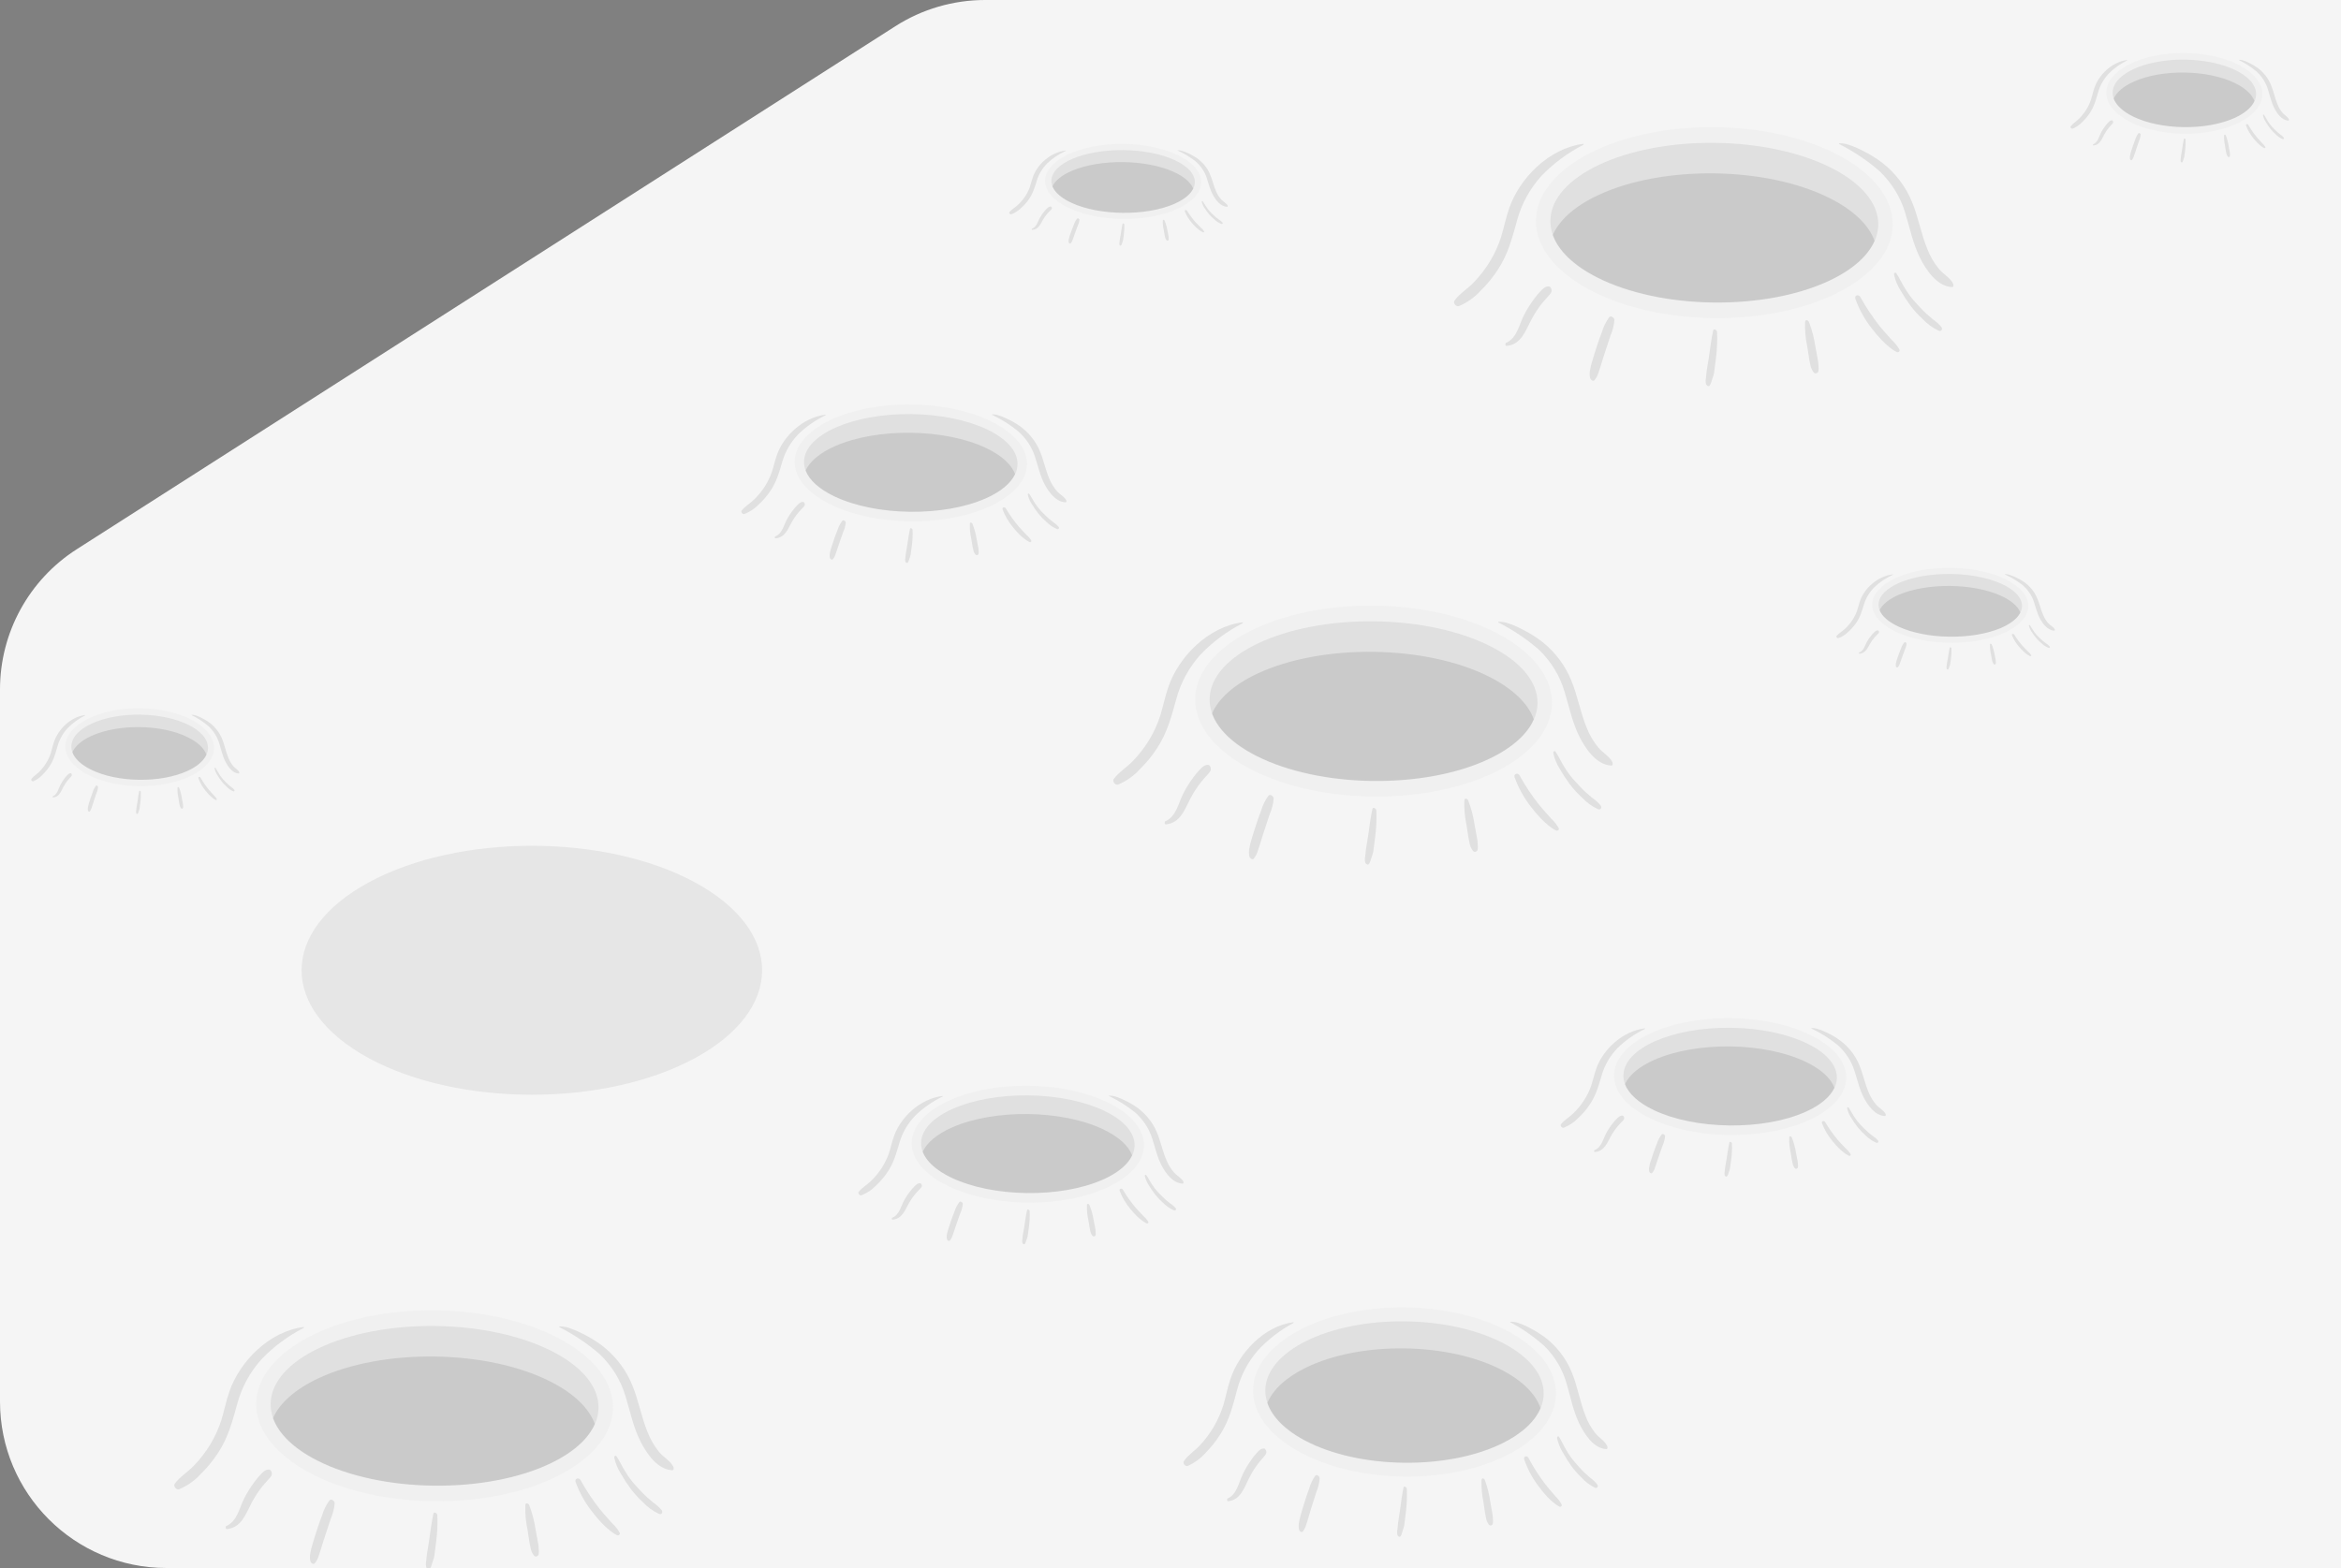 <svg width="900" height="603" viewBox="0 0 900 603" fill="none" xmlns="http://www.w3.org/2000/svg">
<rect x="0" y="0" width="900" height="603" fill="#808080" stroke="none"/>
<g clip-path="url(#clip0_102_144)">
<path d="M344.239 10.072C354.531 3.495 366.49 0 378.704 0H1528C1563.35 0 1592 28.654 1592 64V539C1592 574.346 1563.35 603 1528 603H64C28.654 603 0 574.346 0 539V265.125C0 243.287 11.135 222.957 29.535 211.197L344.239 10.072Z" fill="#F5F5F5"/>
<path d="M461.786 70.139C461.923 62.173 448.602 55.555 432.032 55.358C415.462 55.16 401.919 61.458 401.782 69.424C401.645 77.39 414.966 84.007 431.536 84.205C448.106 84.403 461.649 78.105 461.786 70.139Z" fill="#F0F0F0"/>
<path d="M459.358 70.11C459.472 63.453 447.22 57.909 431.991 57.727C416.763 57.546 404.325 62.795 404.21 69.453C404.096 76.11 416.348 81.654 431.577 81.835C446.805 82.017 459.243 76.767 459.358 70.11Z" fill="#E0E0E0"/>
<path opacity="0.1" d="M412.23 65.632C408.223 67.323 405.688 69.434 404.607 71.656C405.546 73.996 408.037 76.248 412.115 78.093C422.752 82.929 440.258 83.143 451.117 78.558C455.115 76.868 457.65 74.764 458.731 72.534C457.801 70.202 455.31 67.95 451.232 66.104C440.595 61.269 423.106 61.055 412.23 65.632Z" fill="black"/>
<path d="M409.757 57.873C403.915 58.552 399.013 63.1 397.276 67.61C396.718 69.05 396.39 70.563 395.902 71.988C394.99 74.53 393.413 76.873 391.284 78.846C390.282 79.784 388.908 80.522 388.075 81.563C387.8 81.903 388.332 82.552 388.82 82.397C390.222 81.862 391.464 81.072 392.454 80.087C393.547 79.128 394.513 78.073 395.335 76.942C397.108 74.55 397.817 72.003 398.641 69.331C399.379 66.933 400.74 64.7 402.63 62.79C404.651 60.88 407.049 59.272 409.721 58.035C409.801 58.006 409.863 57.829 409.757 57.873Z" fill="#E0E0E0"/>
<path d="M471.939 78.994C471.442 78.093 470.299 77.577 469.563 76.779C468.737 75.871 468.082 74.863 467.622 73.789C466.549 71.457 466.097 68.954 465.016 66.621C464.009 64.405 462.362 62.43 460.22 60.87C459.139 60.116 457.965 59.457 456.719 58.907C456.129 58.625 455.516 58.378 454.884 58.168C454.583 58.072 454.29 57.991 453.998 57.91C453.61 57.827 453.211 57.785 452.81 57.784C452.766 57.784 452.721 57.88 452.766 57.895C455.236 59.022 457.526 60.404 459.582 62.007C461.634 63.785 463.118 65.963 463.899 68.341C464.688 70.63 465.193 72.999 466.416 75.17C467.383 76.883 469.191 79.393 471.735 79.518C472.063 79.577 472.028 79.149 471.939 78.994Z" fill="#E0E0E0"/>
<path d="M404.323 79.703C404.252 79.57 404.128 79.422 403.933 79.415C403.286 79.415 402.923 79.799 402.532 80.153C402.142 80.507 401.868 80.84 401.557 81.201C400.879 82.001 400.286 82.848 399.785 83.734C398.987 85.092 398.606 87.24 396.771 87.934C396.576 88.008 396.593 88.436 396.851 88.414C399.315 88.192 400.033 86.096 400.964 84.523C401.463 83.656 402.056 82.828 402.736 82.05C403.073 81.666 403.437 81.312 403.809 80.936C404.181 80.559 404.607 80.234 404.323 79.703Z" fill="#E0E0E0"/>
<path d="M414.978 84.487C414.978 84.191 414.41 83.748 414.091 84.081C413.535 84.778 413.119 85.546 412.859 86.354C412.54 87.093 412.248 87.831 411.973 88.606C411.698 89.381 411.441 90.082 411.193 90.865C411.062 91.24 410.961 91.623 410.891 92.009C410.794 92.426 410.794 92.855 410.891 93.272C410.962 93.501 411.352 93.84 411.627 93.589C411.968 93.208 412.212 92.774 412.345 92.312C412.496 91.965 412.611 91.574 412.735 91.249C412.974 90.511 413.24 89.772 413.515 89.034C413.79 88.296 414.047 87.558 414.331 86.819C414.694 86.075 414.913 85.288 414.978 84.487V84.487Z" fill="#E0E0E0"/>
<path d="M432.032 90.437C432.241 89.066 432.312 87.683 432.245 86.303C432.245 86.044 431.678 85.697 431.58 86.088C431.261 87.454 431.075 88.82 430.854 90.193C430.747 90.858 430.614 91.522 430.499 92.179C430.446 92.519 430.41 92.843 430.384 93.183C430.3 93.514 430.3 93.856 430.384 94.187C430.455 94.349 430.756 94.6 430.969 94.423C431.181 94.246 431.297 93.781 431.43 93.427C431.555 93.133 431.656 92.832 431.731 92.526C431.846 91.788 431.944 91.123 432.032 90.437Z" fill="#E0E0E0"/>
<path d="M449.273 91.123C449.273 90.828 449.185 90.533 449.131 90.237C449.025 89.691 448.91 89.138 448.795 88.591C448.588 87.299 448.222 86.027 447.704 84.797C447.571 84.516 447.093 84.361 447.048 84.797C447 86.052 447.125 87.308 447.421 88.54C447.527 89.123 447.624 89.713 447.722 90.296C447.775 90.577 447.828 90.865 447.908 91.145C447.974 91.597 448.171 92.028 448.484 92.4C448.733 92.651 448.981 92.585 449.193 92.4C449.406 92.216 449.3 91.419 449.273 91.123Z" fill="#E0E0E0"/>
<path d="M462.906 88.945C462.589 88.438 462.179 87.975 461.692 87.572C461.444 87.329 461.213 87.078 460.956 86.834C460.486 86.384 460.07 85.926 459.618 85.446C458.385 84.045 457.288 82.564 456.338 81.017C456.037 80.544 455.292 80.773 455.505 81.297C456.146 82.9 457.079 84.411 458.27 85.778C458.791 86.39 459.351 86.979 459.946 87.543C460.315 87.892 460.711 88.22 461.133 88.525C461.526 88.835 461.964 89.102 462.436 89.322C462.5 89.354 462.575 89.368 462.649 89.362C462.723 89.355 462.792 89.328 462.846 89.285C462.9 89.242 462.935 89.185 462.946 89.124C462.957 89.062 462.943 89 462.906 88.945V88.945Z" fill="#E0E0E0"/>
<path d="M469.989 85.572C469.581 85.125 469.097 84.729 468.553 84.398C468.192 84.132 467.838 83.859 467.489 83.579C466.789 83.003 466.168 82.382 465.53 81.755C464.923 81.147 464.383 80.495 463.917 79.806C463.385 79.068 462.968 78.212 462.41 77.451C462.242 77.207 461.967 77.399 462.011 77.628C462.209 78.477 462.58 79.291 463.11 80.035C463.613 80.826 464.169 81.593 464.777 82.331C465.374 83.042 466.048 83.707 466.789 84.317C467.554 85.07 468.495 85.685 469.555 86.125C469.98 86.258 470.21 85.882 469.989 85.572Z" fill="#E0E0E0"/>
<path d="M82.273 287.72C82.403 279.448 69.716 272.576 53.935 272.371C38.155 272.166 25.256 278.706 25.126 286.978C24.995 295.249 37.682 302.121 53.463 302.326C69.244 302.532 82.142 295.992 82.273 287.72Z" fill="#F0F0F0"/>
<path d="M79.96 287.69C80.069 280.777 68.4 275.02 53.896 274.832C39.393 274.643 27.547 280.095 27.439 287.008C27.329 293.921 38.998 299.677 53.502 299.866C68.005 300.054 79.851 294.603 79.96 287.69Z" fill="#E0E0E0"/>
<path opacity="0.1" d="M35.076 283.04C31.26 284.796 28.846 286.988 27.816 289.295C28.711 291.726 31.083 294.064 34.966 295.98C45.097 301.001 61.77 301.224 72.111 296.463C75.919 294.708 78.333 292.523 79.363 290.208C78.477 287.785 76.105 285.447 72.221 283.531C62.091 278.51 45.434 278.287 35.076 283.04Z" fill="black"/>
<path d="M32.721 274.983C27.157 275.689 22.489 280.411 20.834 285.095C20.302 286.589 19.99 288.161 19.526 289.64C18.657 292.28 17.155 294.712 15.128 296.762C14.174 297.736 12.865 298.502 12.072 299.583C11.81 299.936 12.316 300.61 12.781 300.449C14.116 299.893 15.299 299.073 16.242 298.05C17.283 297.054 18.203 295.959 18.986 294.784C20.674 292.3 21.349 289.656 22.134 286.881C22.837 284.391 24.134 282.072 25.933 280.089C27.858 278.105 30.142 276.436 32.687 275.152C32.763 275.121 32.822 274.937 32.721 274.983Z" fill="#E0E0E0"/>
<path d="M91.942 296.915C91.469 295.98 90.38 295.444 89.68 294.616C88.892 293.672 88.269 292.625 87.831 291.511C86.809 289.089 86.379 286.49 85.349 284.067C84.39 281.766 82.821 279.715 80.782 278.096C79.751 277.312 78.634 276.629 77.447 276.057C76.885 275.764 76.301 275.508 75.699 275.29C75.412 275.19 75.134 275.106 74.855 275.022C74.486 274.935 74.106 274.892 73.724 274.891C73.682 274.891 73.64 274.991 73.682 275.006C76.034 276.177 78.216 277.611 80.174 279.276C82.127 281.123 83.541 283.384 84.285 285.854C85.036 288.23 85.518 290.691 86.683 292.944C87.603 294.723 89.325 297.329 91.748 297.46C92.06 297.521 92.026 297.076 91.942 296.915Z" fill="#E0E0E0"/>
<path d="M27.546 297.651C27.478 297.513 27.36 297.36 27.174 297.352C26.558 297.352 26.212 297.751 25.84 298.119C25.469 298.487 25.207 298.832 24.912 299.207C24.266 300.038 23.701 300.918 23.223 301.837C22.464 303.247 22.101 305.478 20.353 306.199C20.167 306.275 20.184 306.72 20.429 306.697C22.776 306.467 23.46 304.29 24.346 302.657C24.822 301.756 25.387 300.897 26.035 300.089C26.355 299.69 26.702 299.322 27.056 298.931C27.411 298.54 27.816 298.203 27.546 297.651Z" fill="#E0E0E0"/>
<path d="M37.693 302.619C37.693 302.312 37.153 301.852 36.849 302.197C36.319 302.921 35.923 303.719 35.676 304.558C35.372 305.325 35.093 306.091 34.831 306.896C34.57 307.701 34.325 308.429 34.089 309.242C33.964 309.632 33.868 310.029 33.801 310.43C33.709 310.863 33.709 311.308 33.801 311.741C33.869 311.979 34.24 312.331 34.502 312.071C34.827 311.675 35.059 311.224 35.186 310.745C35.33 310.384 35.439 309.978 35.557 309.641C35.785 308.874 36.039 308.107 36.3 307.341C36.562 306.574 36.807 305.808 37.077 305.041C37.423 304.269 37.631 303.451 37.693 302.619V302.619Z" fill="#E0E0E0"/>
<path d="M53.936 308.797C54.134 307.374 54.202 305.938 54.138 304.504C54.138 304.236 53.598 303.876 53.505 304.282C53.201 305.7 53.024 307.119 52.813 308.544C52.712 309.234 52.585 309.924 52.475 310.607C52.425 310.959 52.391 311.296 52.366 311.649C52.285 311.993 52.285 312.348 52.366 312.692C52.433 312.86 52.72 313.121 52.923 312.937C53.125 312.753 53.235 312.27 53.362 311.902C53.481 311.597 53.577 311.284 53.649 310.967C53.758 310.2 53.851 309.51 53.936 308.797Z" fill="#E0E0E0"/>
<path d="M70.356 309.51C70.356 309.204 70.271 308.897 70.221 308.59C70.119 308.023 70.009 307.448 69.9 306.881C69.703 305.539 69.355 304.218 68.861 302.941C68.735 302.649 68.279 302.488 68.237 302.941C68.19 304.244 68.309 305.548 68.591 306.827C68.692 307.433 68.785 308.046 68.878 308.652C68.929 308.943 68.98 309.242 69.055 309.533C69.118 310.002 69.306 310.45 69.604 310.836C69.841 311.097 70.077 311.028 70.279 310.836C70.482 310.645 70.381 309.817 70.356 309.51Z" fill="#E0E0E0"/>
<path d="M83.339 307.249C83.037 306.722 82.647 306.241 82.183 305.823C81.946 305.57 81.727 305.309 81.482 305.056C81.035 304.589 80.638 304.114 80.207 303.615C79.033 302.16 77.989 300.622 77.084 299.016C76.797 298.525 76.088 298.763 76.29 299.307C76.901 300.971 77.789 302.541 78.924 303.96C79.421 304.596 79.953 305.207 80.52 305.792C80.871 306.155 81.249 306.496 81.651 306.812C82.025 307.134 82.442 307.412 82.892 307.64C82.953 307.674 83.024 307.688 83.094 307.681C83.165 307.674 83.231 307.646 83.282 307.601C83.333 307.557 83.367 307.498 83.377 307.434C83.387 307.37 83.374 307.305 83.339 307.249V307.249Z" fill="#E0E0E0"/>
<path d="M90.085 303.746C89.696 303.281 89.235 302.871 88.717 302.527C88.374 302.251 88.036 301.967 87.704 301.676C87.037 301.078 86.446 300.434 85.838 299.782C85.26 299.151 84.745 298.474 84.302 297.759C83.795 296.992 83.398 296.103 82.867 295.313C82.706 295.06 82.445 295.259 82.487 295.497C82.675 296.379 83.029 297.224 83.534 297.996C84.012 298.818 84.542 299.614 85.121 300.38C85.689 301.119 86.331 301.809 87.037 302.442C87.766 303.224 88.662 303.863 89.671 304.32C90.076 304.458 90.296 304.068 90.085 303.746Z" fill="#E0E0E0"/>
<path d="M394.801 178.574C395.005 166.17 375.181 155.864 350.524 155.557C325.866 155.249 305.712 165.056 305.509 177.46C305.305 189.865 325.129 200.17 349.786 200.478C374.443 200.785 394.597 190.979 394.801 178.574Z" fill="#F0F0F0"/>
<path d="M391.187 178.529C391.357 168.162 373.125 159.529 350.463 159.247C327.802 158.964 309.293 167.139 309.123 177.505C308.952 187.872 327.185 196.505 349.847 196.788C372.508 197.071 391.017 188.896 391.187 178.529Z" fill="#E0E0E0"/>
<path opacity="0.1" d="M321.056 171.556C315.094 174.188 311.322 177.476 309.712 180.936C311.111 184.581 314.817 188.087 320.885 190.961C336.714 198.491 362.765 198.824 378.924 191.685C384.873 189.052 388.646 185.776 390.255 182.304C388.87 178.672 385.163 175.166 379.096 172.292C363.267 164.762 337.241 164.429 321.056 171.556Z" fill="black"/>
<path d="M317.376 159.474C308.684 160.531 301.389 167.613 298.804 174.637C297.973 176.878 297.485 179.235 296.759 181.454C295.402 185.412 293.055 189.06 289.887 192.133C288.396 193.593 286.352 194.743 285.112 196.364C284.703 196.893 285.494 197.904 286.22 197.663C288.307 196.828 290.154 195.599 291.628 194.065C293.255 192.571 294.693 190.93 295.915 189.167C298.553 185.443 299.608 181.477 300.835 177.315C301.932 173.582 303.959 170.104 306.771 167.13C309.778 164.156 313.347 161.652 317.324 159.727C317.442 159.681 317.535 159.405 317.376 159.474Z" fill="#E0E0E0"/>
<path d="M409.909 192.363C409.171 190.961 407.469 190.156 406.374 188.915C405.144 187.5 404.17 185.93 403.485 184.259C401.889 180.626 401.217 176.729 399.607 173.096C398.109 169.646 395.658 166.57 392.471 164.141C390.862 162.966 389.115 161.941 387.261 161.083C386.383 160.644 385.47 160.26 384.53 159.934C384.082 159.784 383.646 159.658 383.211 159.531C382.634 159.402 382.04 159.336 381.444 159.336C381.378 159.336 381.312 159.485 381.378 159.508C385.054 161.264 388.462 163.415 391.521 165.912C394.574 168.68 396.783 172.071 397.945 175.775C399.119 179.339 399.871 183.029 401.691 186.408C403.129 189.075 405.82 192.984 409.606 193.18C410.094 193.271 410.041 192.605 409.909 192.363Z" fill="#E0E0E0"/>
<path d="M309.29 193.467C309.185 193.26 309 193.03 308.71 193.018C307.747 193.018 307.206 193.616 306.626 194.168C306.045 194.72 305.636 195.237 305.175 195.8C304.166 197.046 303.283 198.365 302.537 199.743C301.349 201.859 300.782 205.204 298.052 206.285C297.762 206.4 297.788 207.066 298.171 207.032C301.838 206.687 302.906 203.422 304.291 200.974C305.034 199.623 305.917 198.334 306.929 197.122C307.43 196.525 307.971 195.973 308.525 195.387C309.079 194.8 309.712 194.294 309.29 193.467Z" fill="#E0E0E0"/>
<path d="M325.146 200.916C325.146 200.456 324.301 199.767 323.827 200.284C322.999 201.37 322.38 202.565 321.993 203.825C321.518 204.974 321.083 206.124 320.674 207.331C320.265 208.538 319.883 209.63 319.513 210.848C319.318 211.433 319.169 212.028 319.065 212.63C318.92 213.279 318.92 213.947 319.065 214.596C319.17 214.952 319.751 215.481 320.16 215.09C320.667 214.497 321.03 213.821 321.228 213.102C321.452 212.561 321.624 211.952 321.808 211.446C322.164 210.297 322.56 209.147 322.969 207.998C323.378 206.848 323.761 205.698 324.183 204.549C324.723 203.39 325.049 202.164 325.146 200.916V200.916Z" fill="#E0E0E0"/>
<path d="M350.525 210.182C350.834 208.047 350.94 205.894 350.841 203.744C350.841 203.342 349.997 202.801 349.852 203.411C349.377 205.537 349.1 207.664 348.77 209.802C348.612 210.837 348.414 211.872 348.243 212.895C348.163 213.424 348.111 213.929 348.071 214.458C347.946 214.974 347.946 215.506 348.071 216.022C348.177 216.274 348.625 216.665 348.942 216.389C349.258 216.114 349.43 215.389 349.628 214.837C349.815 214.38 349.965 213.911 350.076 213.435C350.248 212.285 350.393 211.251 350.525 210.182Z" fill="#E0E0E0"/>
<path d="M376.18 211.251C376.18 210.791 376.048 210.331 375.969 209.871C375.811 209.021 375.64 208.158 375.468 207.308C375.16 205.295 374.617 203.315 373.846 201.399C373.648 200.962 372.935 200.721 372.869 201.399C372.797 203.354 372.983 205.309 373.424 207.227C373.582 208.135 373.727 209.055 373.872 209.963C373.951 210.4 374.03 210.848 374.149 211.285C374.246 211.988 374.541 212.659 375.006 213.24C375.376 213.63 375.745 213.527 376.062 213.24C376.378 212.952 376.22 211.711 376.18 211.251Z" fill="#E0E0E0"/>
<path d="M396.468 207.859C395.996 207.07 395.386 206.349 394.661 205.721C394.291 205.342 393.948 204.951 393.566 204.572C392.867 203.87 392.247 203.158 391.574 202.41C389.739 200.228 388.107 197.922 386.693 195.513C386.245 194.777 385.137 195.134 385.454 195.95C386.408 198.446 387.796 200.799 389.569 202.928C390.345 203.881 391.177 204.798 392.062 205.675C392.611 206.219 393.202 206.73 393.83 207.204C394.414 207.687 395.065 208.104 395.769 208.446C395.863 208.496 395.974 208.518 396.085 208.508C396.195 208.497 396.298 208.455 396.378 208.388C396.458 208.321 396.51 208.233 396.527 208.137C396.543 208.041 396.522 207.944 396.468 207.859V207.859Z" fill="#E0E0E0"/>
<path d="M407.007 202.606C406.4 201.91 405.68 201.294 404.87 200.778C404.334 200.364 403.806 199.939 403.287 199.502C402.245 198.605 401.322 197.64 400.372 196.663C399.468 195.716 398.665 194.701 397.972 193.628C397.18 192.478 396.56 191.145 395.729 189.961C395.478 189.581 395.07 189.88 395.136 190.237C395.429 191.558 395.983 192.826 396.771 193.984C397.519 195.216 398.347 196.41 399.251 197.559C400.14 198.667 401.142 199.702 402.245 200.652C403.384 201.824 404.784 202.782 406.361 203.468C406.994 203.675 407.337 203.089 407.007 202.606Z" fill="#E0E0E0"/>
<path d="M141.867 339.276C107.298 357.968 107.298 388.276 141.867 406.977C176.437 425.679 232.499 425.669 267.069 406.977C301.639 388.285 301.649 357.968 267.069 339.276C232.489 320.584 176.447 320.584 141.867 339.276Z" fill="#E6E6E6"/>
<path d="M235.654 541.528C235.967 521.255 205.518 504.413 167.644 503.91C129.771 503.408 98.814 519.435 98.501 539.707C98.189 559.98 128.637 576.822 166.511 577.325C204.385 577.828 235.341 561.801 235.654 541.528Z" fill="#F0F0F0"/>
<path d="M230.103 541.454C230.365 524.511 202.359 510.402 167.551 509.94C132.743 509.478 104.314 522.838 104.052 539.781C103.791 556.724 131.796 570.833 166.604 571.295C201.412 571.757 229.842 558.396 230.103 541.454Z" fill="#E0E0E0"/>
<path opacity="0.1" d="M122.383 530.057C113.225 534.36 107.43 539.733 104.958 545.388C107.106 551.344 112.799 557.074 122.119 561.771C146.432 574.077 186.448 574.622 211.267 562.955C220.405 558.652 226.2 553.298 228.672 547.624C226.544 541.687 220.851 535.957 211.531 531.26C187.218 518.954 147.243 518.409 122.383 530.057Z" fill="black"/>
<path d="M116.73 510.312C103.378 512.04 92.174 523.613 88.203 535.093C86.926 538.756 86.176 542.608 85.062 546.234C82.978 552.703 79.372 558.664 74.506 563.687C72.217 566.073 69.076 567.952 67.172 570.601C66.544 571.465 67.759 573.119 68.874 572.724C72.079 571.36 74.917 569.352 77.181 566.844C79.68 564.404 81.888 561.72 83.765 558.84C87.818 552.753 89.439 546.271 91.323 539.47C93.008 533.368 96.121 527.685 100.44 522.824C105.059 517.963 110.541 513.871 116.649 510.725C116.831 510.65 116.973 510.199 116.73 510.312Z" fill="#E0E0E0"/>
<path d="M258.861 564.063C257.726 561.771 255.112 560.456 253.431 558.427C251.541 556.115 250.045 553.549 248.993 550.818C246.542 544.881 245.509 538.512 243.037 532.575C240.735 526.935 236.971 521.909 232.076 517.939C229.603 516.019 226.921 514.344 224.072 512.942C222.724 512.224 221.323 511.597 219.878 511.063C219.19 510.819 218.521 510.612 217.852 510.406C216.965 510.194 216.053 510.087 215.137 510.086C215.036 510.086 214.935 510.33 215.036 510.368C220.682 513.237 225.917 516.752 230.617 520.833C235.306 525.358 238.698 530.9 240.484 536.953C242.287 542.777 243.442 548.808 246.238 554.331C248.446 558.69 252.58 565.078 258.395 565.397C259.144 565.547 259.063 564.458 258.861 564.063Z" fill="#E0E0E0"/>
<path d="M104.31 565.867C104.148 565.529 103.864 565.153 103.419 565.134C101.939 565.134 101.109 566.111 100.217 567.013C99.326 567.915 98.698 568.76 97.989 569.681C96.439 571.716 95.083 573.872 93.936 576.125C92.113 579.582 91.242 585.049 87.048 586.815C86.602 587.003 86.642 588.093 87.23 588.036C92.863 587.473 94.504 582.137 96.631 578.135C97.773 575.927 99.129 573.821 100.683 571.841C101.453 570.864 102.284 569.962 103.135 569.004C103.986 568.046 104.958 567.219 104.31 565.867Z" fill="#E0E0E0"/>
<path d="M128.664 578.041C128.664 577.29 127.367 576.163 126.638 577.008C125.366 578.782 124.415 580.737 123.821 582.795C123.092 584.673 122.423 586.552 121.795 588.525C121.167 590.498 120.58 592.282 120.012 594.274C119.713 595.229 119.483 596.202 119.323 597.186C119.101 598.247 119.101 599.338 119.323 600.399C119.485 600.981 120.377 601.845 121.005 601.206C121.784 600.237 122.342 599.132 122.646 597.956C122.991 597.073 123.254 596.077 123.538 595.251C124.085 593.372 124.692 591.493 125.321 589.614C125.949 587.736 126.536 585.857 127.185 583.978C128.015 582.085 128.515 580.081 128.664 578.041V578.041Z" fill="#E0E0E0"/>
<path d="M167.646 593.184C168.121 589.696 168.284 586.176 168.132 582.663C168.132 582.005 166.835 581.122 166.612 582.118C165.883 585.594 165.457 589.07 164.951 592.564C164.708 594.255 164.404 595.946 164.14 597.618C164.019 598.482 163.938 599.309 163.877 600.173C163.685 601.016 163.685 601.886 163.877 602.728C164.039 603.142 164.728 603.78 165.214 603.329C165.701 602.879 165.964 601.695 166.268 600.793C166.555 600.045 166.785 599.279 166.957 598.501C167.22 596.622 167.443 594.931 167.646 593.184Z" fill="#E0E0E0"/>
<path d="M207.053 594.931C207.053 594.18 206.851 593.428 206.729 592.677C206.486 591.286 206.223 589.877 205.959 588.487C205.487 585.198 204.652 581.962 203.467 578.83C203.163 578.116 202.069 577.722 201.968 578.83C201.856 582.025 202.142 585.221 202.819 588.356C203.062 589.84 203.285 591.343 203.508 592.827C203.629 593.541 203.751 594.274 203.933 594.988C204.083 596.136 204.535 597.233 205.25 598.182C205.817 598.82 206.385 598.651 206.871 598.182C207.357 597.712 207.114 595.683 207.053 594.931Z" fill="#E0E0E0"/>
<path d="M238.215 589.389C237.489 588.098 236.553 586.92 235.439 585.894C234.872 585.274 234.345 584.636 233.757 584.016C232.683 582.87 231.731 581.705 230.698 580.484C227.88 576.917 225.373 573.147 223.201 569.211C222.512 568.009 220.811 568.591 221.297 569.925C222.763 574.004 224.895 577.85 227.618 581.329C228.809 582.887 230.088 584.385 231.447 585.819C232.291 586.708 233.198 587.543 234.162 588.318C235.06 589.107 236.061 589.788 237.141 590.347C237.286 590.43 237.457 590.465 237.626 590.448C237.796 590.431 237.954 590.363 238.077 590.253C238.2 590.143 238.28 589.999 238.305 589.843C238.33 589.686 238.298 589.527 238.215 589.389V589.389Z" fill="#E0E0E0"/>
<path d="M254.403 580.803C253.47 579.666 252.365 578.659 251.121 577.816C250.297 577.139 249.486 576.444 248.689 575.73C247.089 574.265 245.671 572.687 244.212 571.09C242.823 569.543 241.589 567.883 240.524 566.13C239.309 564.251 238.356 562.072 237.08 560.136C236.695 559.517 236.067 560.005 236.168 560.587C236.619 562.748 237.469 564.82 238.68 566.712C239.829 568.726 241.1 570.677 242.49 572.555C243.855 574.365 245.394 576.057 247.089 577.609C248.838 579.525 250.989 581.091 253.41 582.212C254.383 582.55 254.91 581.592 254.403 580.803Z" fill="#E0E0E0"/>
<path d="M596.654 270.528C596.967 250.255 566.518 233.413 528.644 232.91C490.771 232.408 459.814 248.435 459.501 268.707C459.188 288.98 489.637 305.822 527.511 306.325C565.385 306.828 596.341 290.801 596.654 270.528Z" fill="#F0F0F0"/>
<path d="M591.103 270.454C591.365 253.511 563.359 239.402 528.551 238.94C493.743 238.478 465.314 251.838 465.052 268.781C464.791 285.724 492.796 299.833 527.604 300.295C562.412 300.757 590.842 287.396 591.103 270.454Z" fill="#E0E0E0"/>
<path opacity="0.1" d="M483.383 259.057C474.225 263.36 468.43 268.733 465.958 274.388C468.106 280.344 473.799 286.074 483.119 290.771C507.432 303.077 547.448 303.622 572.267 291.955C581.405 287.652 587.2 282.298 589.672 276.624C587.544 270.687 581.851 264.957 572.531 260.26C548.218 247.954 508.243 247.409 483.383 259.057Z" fill="black"/>
<path d="M477.73 239.312C464.378 241.04 453.174 252.613 449.203 264.093C447.926 267.756 447.176 271.608 446.062 275.234C443.977 281.703 440.372 287.664 435.506 292.687C433.217 295.073 430.076 296.952 428.172 299.601C427.544 300.465 428.759 302.119 429.874 301.724C433.079 300.36 435.917 298.352 438.181 295.844C440.68 293.404 442.888 290.72 444.765 287.84C448.818 281.753 450.438 275.271 452.323 268.47C454.008 262.368 457.121 256.685 461.44 251.824C466.059 246.963 471.541 242.871 477.649 239.725C477.831 239.65 477.973 239.199 477.73 239.312Z" fill="#E0E0E0"/>
<path d="M619.861 293.063C618.726 290.771 616.112 289.456 614.431 287.427C612.541 285.115 611.045 282.549 609.993 279.818C607.542 273.881 606.509 267.512 604.037 261.575C601.735 255.935 597.971 250.909 593.076 246.939C590.603 245.019 587.921 243.344 585.072 241.942C583.724 241.224 582.323 240.597 580.878 240.063C580.19 239.819 579.521 239.612 578.852 239.406C577.965 239.194 577.053 239.087 576.137 239.086C576.036 239.086 575.935 239.33 576.036 239.368C581.682 242.237 586.917 245.752 591.617 249.833C596.306 254.358 599.698 259.9 601.484 265.953C603.287 271.777 604.442 277.808 607.238 283.331C609.446 287.69 613.58 294.078 619.395 294.397C620.144 294.547 620.063 293.458 619.861 293.063Z" fill="#E0E0E0"/>
<path d="M465.31 294.867C465.148 294.529 464.864 294.153 464.419 294.134C462.939 294.134 462.109 295.111 461.217 296.013C460.326 296.915 459.698 297.76 458.989 298.681C457.439 300.716 456.083 302.872 454.936 305.125C453.113 308.582 452.242 314.049 448.048 315.815C447.602 316.003 447.642 317.093 448.23 317.036C453.863 316.473 455.504 311.137 457.631 307.135C458.773 304.927 460.129 302.821 461.683 300.841C462.453 299.864 463.284 298.962 464.135 298.004C464.986 297.046 465.958 296.219 465.31 294.867Z" fill="#E0E0E0"/>
<path d="M489.664 307.041C489.664 306.29 488.367 305.163 487.638 306.008C486.366 307.782 485.415 309.737 484.821 311.795C484.092 313.673 483.423 315.552 482.795 317.525C482.167 319.498 481.58 321.282 481.012 323.274C480.713 324.229 480.483 325.202 480.323 326.186C480.101 327.247 480.101 328.338 480.323 329.399C480.485 329.981 481.377 330.845 482.005 330.206C482.784 329.237 483.342 328.132 483.646 326.956C483.991 326.073 484.254 325.077 484.538 324.251C485.085 322.372 485.692 320.493 486.321 318.614C486.949 316.736 487.536 314.857 488.185 312.978C489.015 311.085 489.515 309.081 489.664 307.041V307.041Z" fill="#E0E0E0"/>
<path d="M528.646 322.184C529.121 318.696 529.284 315.176 529.132 311.663C529.132 311.005 527.835 310.122 527.612 311.118C526.883 314.594 526.457 318.07 525.951 321.564C525.708 323.255 525.404 324.946 525.14 326.618C525.019 327.482 524.938 328.309 524.877 329.173C524.685 330.016 524.685 330.886 524.877 331.728C525.039 332.142 525.728 332.78 526.214 332.329C526.701 331.879 526.964 330.695 527.268 329.793C527.555 329.045 527.785 328.279 527.957 327.501C528.22 325.622 528.443 323.931 528.646 322.184Z" fill="#E0E0E0"/>
<path d="M568.053 323.931C568.053 323.18 567.851 322.428 567.729 321.677C567.486 320.286 567.223 318.877 566.959 317.487C566.487 314.198 565.652 310.962 564.467 307.83C564.163 307.116 563.069 306.722 562.968 307.83C562.856 311.025 563.142 314.221 563.819 317.356C564.062 318.84 564.285 320.343 564.508 321.827C564.629 322.541 564.751 323.274 564.933 323.988C565.083 325.136 565.535 326.233 566.25 327.182C566.817 327.82 567.385 327.651 567.871 327.182C568.357 326.712 568.114 324.683 568.053 323.931Z" fill="#E0E0E0"/>
<path d="M599.215 318.389C598.489 317.098 597.553 315.92 596.439 314.894C595.872 314.274 595.345 313.636 594.757 313.016C593.683 311.87 592.731 310.705 591.698 309.484C588.88 305.917 586.373 302.147 584.201 298.211C583.512 297.009 581.811 297.591 582.297 298.925C583.763 303.004 585.895 306.85 588.618 310.329C589.809 311.887 591.088 313.385 592.447 314.819C593.291 315.708 594.198 316.543 595.162 317.318C596.06 318.107 597.061 318.788 598.141 319.347C598.286 319.43 598.457 319.465 598.626 319.448C598.796 319.431 598.954 319.363 599.077 319.253C599.2 319.143 599.28 318.999 599.305 318.843C599.33 318.686 599.298 318.527 599.215 318.389V318.389Z" fill="#E0E0E0"/>
<path d="M615.403 309.803C614.47 308.666 613.365 307.659 612.121 306.816C611.297 306.139 610.486 305.444 609.689 304.73C608.089 303.265 606.671 301.687 605.212 300.09C603.823 298.543 602.589 296.883 601.524 295.13C600.309 293.251 599.356 291.072 598.08 289.136C597.695 288.517 597.067 289.005 597.168 289.587C597.619 291.748 598.469 293.82 599.68 295.712C600.829 297.726 602.1 299.677 603.49 301.555C604.855 303.365 606.394 305.057 608.089 306.609C609.838 308.525 611.989 310.091 614.41 311.212C615.383 311.55 615.91 310.592 615.403 309.803Z" fill="#E0E0E0"/>
<path d="M439.801 440.574C440.005 428.17 420.181 417.864 395.524 417.557C370.866 417.249 350.712 427.056 350.509 439.46C350.305 451.865 370.129 462.17 394.786 462.478C419.443 462.785 439.597 452.979 439.801 440.574Z" fill="#F0F0F0"/>
<path d="M436.187 440.529C436.357 430.162 418.125 421.529 395.463 421.247C372.802 420.964 354.293 429.139 354.123 439.505C353.952 449.872 372.185 458.505 394.847 458.788C417.508 459.071 436.017 450.896 436.187 440.529Z" fill="#E0E0E0"/>
<path opacity="0.1" d="M366.056 433.556C360.094 436.188 356.322 439.476 354.712 442.936C356.111 446.581 359.817 450.087 365.885 452.961C381.714 460.491 407.765 460.824 423.924 453.685C429.873 451.052 433.646 447.776 435.255 444.304C433.87 440.672 430.163 437.166 424.096 434.292C408.267 426.762 382.241 426.429 366.056 433.556Z" fill="black"/>
<path d="M362.376 421.474C353.684 422.531 346.389 429.613 343.804 436.637C342.973 438.878 342.485 441.235 341.759 443.454C340.402 447.412 338.055 451.06 334.887 454.133C333.396 455.593 331.352 456.743 330.112 458.364C329.703 458.893 330.494 459.904 331.22 459.663C333.307 458.828 335.154 457.599 336.628 456.065C338.255 454.571 339.693 452.93 340.915 451.167C343.553 447.443 344.608 443.477 345.835 439.315C346.932 435.582 348.959 432.104 351.771 429.13C354.778 426.156 358.347 423.652 362.324 421.727C362.442 421.681 362.535 421.405 362.376 421.474Z" fill="#E0E0E0"/>
<path d="M454.909 454.363C454.171 452.961 452.469 452.156 451.374 450.915C450.144 449.5 449.17 447.93 448.485 446.259C446.889 442.626 446.217 438.729 444.607 435.096C443.109 431.646 440.658 428.57 437.471 426.141C435.862 424.966 434.115 423.941 432.261 423.083C431.383 422.644 430.47 422.26 429.53 421.934C429.082 421.784 428.646 421.658 428.211 421.531C427.634 421.402 427.04 421.336 426.444 421.336C426.378 421.336 426.312 421.485 426.378 421.508C430.054 423.264 433.462 425.415 436.521 427.912C439.574 430.68 441.783 434.071 442.945 437.775C444.119 441.339 444.871 445.029 446.691 448.408C448.129 451.075 450.82 454.984 454.606 455.18C455.094 455.271 455.041 454.605 454.909 454.363Z" fill="#E0E0E0"/>
<path d="M354.29 455.467C354.185 455.26 354 455.03 353.71 455.018C352.747 455.018 352.206 455.616 351.626 456.168C351.045 456.72 350.636 457.237 350.175 457.8C349.166 459.046 348.283 460.365 347.537 461.743C346.349 463.859 345.782 467.204 343.052 468.285C342.762 468.4 342.788 469.066 343.171 469.032C346.838 468.687 347.906 465.422 349.291 462.974C350.034 461.623 350.917 460.334 351.929 459.122C352.43 458.525 352.971 457.973 353.525 457.387C354.079 456.8 354.712 456.294 354.29 455.467Z" fill="#E0E0E0"/>
<path d="M370.146 462.916C370.146 462.456 369.301 461.767 368.827 462.284C367.999 463.37 367.38 464.565 366.993 465.825C366.518 466.974 366.083 468.124 365.674 469.331C365.265 470.538 364.883 471.63 364.513 472.848C364.318 473.433 364.169 474.028 364.065 474.63C363.92 475.279 363.92 475.947 364.065 476.596C364.17 476.952 364.751 477.481 365.16 477.09C365.667 476.497 366.03 475.821 366.228 475.102C366.452 474.561 366.624 473.952 366.808 473.446C367.164 472.297 367.56 471.147 367.969 469.998C368.378 468.848 368.761 467.698 369.183 466.549C369.723 465.39 370.049 464.164 370.146 462.916V462.916Z" fill="#E0E0E0"/>
<path d="M395.525 472.182C395.834 470.047 395.94 467.894 395.841 465.744C395.841 465.342 394.997 464.801 394.852 465.411C394.377 467.537 394.1 469.664 393.77 471.802C393.612 472.837 393.414 473.872 393.243 474.895C393.163 475.424 393.111 475.929 393.071 476.458C392.946 476.974 392.946 477.506 393.071 478.022C393.177 478.274 393.625 478.665 393.942 478.389C394.258 478.114 394.43 477.389 394.628 476.837C394.815 476.38 394.965 475.911 395.076 475.435C395.248 474.285 395.393 473.251 395.525 472.182Z" fill="#E0E0E0"/>
<path d="M421.18 473.251C421.18 472.791 421.048 472.331 420.969 471.871C420.811 471.021 420.64 470.158 420.468 469.308C420.16 467.295 419.617 465.315 418.846 463.399C418.648 462.962 417.935 462.721 417.869 463.399C417.797 465.354 417.983 467.309 418.424 469.227C418.582 470.135 418.727 471.055 418.872 471.963C418.951 472.4 419.03 472.848 419.149 473.285C419.246 473.988 419.541 474.659 420.006 475.24C420.376 475.63 420.745 475.527 421.062 475.24C421.378 474.952 421.22 473.711 421.18 473.251Z" fill="#E0E0E0"/>
<path d="M441.468 469.859C440.996 469.07 440.386 468.349 439.661 467.721C439.291 467.342 438.948 466.951 438.566 466.572C437.867 465.87 437.247 465.158 436.574 464.41C434.739 462.228 433.107 459.922 431.693 457.513C431.245 456.777 430.137 457.134 430.454 457.95C431.408 460.446 432.796 462.799 434.569 464.928C435.345 465.881 436.177 466.798 437.062 467.675C437.611 468.219 438.202 468.73 438.83 469.204C439.414 469.687 440.065 470.104 440.769 470.446C440.863 470.496 440.974 470.518 441.085 470.508C441.195 470.497 441.298 470.455 441.378 470.388C441.458 470.321 441.51 470.233 441.527 470.137C441.543 470.041 441.522 469.944 441.468 469.859V469.859Z" fill="#E0E0E0"/>
<path d="M452.007 464.606C451.4 463.91 450.68 463.294 449.87 462.778C449.334 462.364 448.806 461.939 448.287 461.502C447.245 460.605 446.322 459.64 445.372 458.663C444.468 457.716 443.665 456.701 442.972 455.628C442.18 454.478 441.56 453.145 440.729 451.961C440.478 451.581 440.07 451.88 440.136 452.237C440.429 453.558 440.983 454.826 441.771 455.984C442.519 457.216 443.347 458.41 444.251 459.559C445.14 460.667 446.142 461.702 447.245 462.652C448.384 463.824 449.784 464.782 451.361 465.468C451.994 465.675 452.337 465.089 452.007 464.606Z" fill="#E0E0E0"/>
<path d="M779.786 233.139C779.923 225.173 766.602 218.555 750.032 218.358C733.462 218.16 719.919 224.458 719.782 232.424C719.645 240.39 732.967 247.008 749.536 247.205C766.106 247.403 779.649 241.105 779.786 233.139Z" fill="#F0F0F0"/>
<path d="M777.358 233.11C777.472 226.453 765.22 220.909 749.991 220.727C734.763 220.546 722.325 225.795 722.211 232.453C722.096 239.11 734.349 244.654 749.577 244.836C764.805 245.017 777.243 239.767 777.358 233.11Z" fill="#E0E0E0"/>
<path opacity="0.1" d="M730.23 228.632C726.224 230.322 723.688 232.434 722.607 234.656C723.547 236.996 726.037 239.248 730.115 241.093C740.752 245.929 758.259 246.143 769.117 241.558C773.115 239.868 775.65 237.764 776.732 235.534C775.801 233.202 773.31 230.95 769.232 229.104C758.595 224.269 741.106 224.055 730.23 228.632Z" fill="black"/>
<path d="M727.757 220.873C721.915 221.552 717.013 226.1 715.276 230.61C714.718 232.05 714.39 233.563 713.902 234.988C712.99 237.53 711.413 239.873 709.284 241.846C708.282 242.784 706.908 243.522 706.075 244.563C705.8 244.903 706.332 245.552 706.82 245.397C708.222 244.861 709.464 244.072 710.454 243.087C711.547 242.128 712.513 241.073 713.335 239.942C715.108 237.55 715.817 235.003 716.641 232.331C717.379 229.933 718.74 227.7 720.63 225.79C722.651 223.88 725.049 222.272 727.721 221.035C727.801 221.006 727.863 220.829 727.757 220.873Z" fill="#E0E0E0"/>
<path d="M789.939 241.994C789.443 241.093 788.299 240.577 787.564 239.779C786.737 238.871 786.082 237.863 785.622 236.789C784.55 234.457 784.098 231.954 783.016 229.621C782.009 227.405 780.362 225.43 778.221 223.87C777.139 223.116 775.966 222.457 774.719 221.907C774.129 221.625 773.516 221.378 772.884 221.168C772.583 221.072 772.291 220.991 771.998 220.91C771.61 220.827 771.211 220.785 770.81 220.784C770.766 220.784 770.722 220.88 770.766 220.895C773.236 222.022 775.526 223.404 777.582 225.007C779.634 226.785 781.118 228.963 781.899 231.341C782.688 233.63 783.193 236 784.417 238.17C785.383 239.883 787.191 242.393 789.735 242.518C790.063 242.577 790.028 242.149 789.939 241.994Z" fill="#E0E0E0"/>
<path d="M722.323 242.703C722.252 242.57 722.128 242.422 721.933 242.415C721.286 242.415 720.923 242.799 720.532 243.153C720.142 243.507 719.868 243.84 719.557 244.201C718.879 245.001 718.286 245.848 717.785 246.733C716.987 248.092 716.606 250.24 714.771 250.934C714.576 251.008 714.593 251.436 714.851 251.414C717.315 251.192 718.033 249.096 718.964 247.523C719.463 246.656 720.056 245.828 720.736 245.05C721.073 244.666 721.437 244.312 721.809 243.936C722.181 243.559 722.607 243.234 722.323 242.703Z" fill="#E0E0E0"/>
<path d="M732.978 247.487C732.978 247.191 732.41 246.748 732.091 247.081C731.535 247.778 731.119 248.546 730.859 249.354C730.54 250.093 730.248 250.831 729.973 251.606C729.698 252.381 729.441 253.082 729.193 253.865C729.062 254.24 728.961 254.623 728.891 255.009C728.794 255.426 728.794 255.855 728.891 256.272C728.962 256.5 729.352 256.84 729.627 256.589C729.968 256.208 730.212 255.774 730.345 255.312C730.496 254.965 730.611 254.574 730.735 254.249C730.974 253.511 731.24 252.772 731.515 252.034C731.79 251.296 732.047 250.558 732.331 249.819C732.694 249.075 732.913 248.288 732.978 247.487V247.487Z" fill="#E0E0E0"/>
<path d="M750.033 253.437C750.241 252.066 750.312 250.683 750.245 249.303C750.245 249.044 749.678 248.697 749.581 249.089C749.262 250.454 749.075 251.82 748.854 253.193C748.747 253.858 748.614 254.522 748.499 255.179C748.446 255.519 748.411 255.843 748.384 256.183C748.3 256.514 748.3 256.856 748.384 257.187C748.455 257.349 748.756 257.6 748.969 257.423C749.182 257.246 749.297 256.781 749.43 256.427C749.556 256.133 749.656 255.832 749.731 255.526C749.847 254.788 749.944 254.123 750.033 253.437Z" fill="#E0E0E0"/>
<path d="M767.273 254.123C767.273 253.828 767.185 253.533 767.131 253.237C767.025 252.691 766.91 252.137 766.795 251.591C766.588 250.299 766.222 249.027 765.704 247.797C765.571 247.516 765.093 247.361 765.048 247.797C765 249.052 765.125 250.308 765.421 251.54C765.527 252.123 765.624 252.713 765.722 253.297C765.775 253.577 765.828 253.865 765.908 254.145C765.974 254.597 766.171 255.028 766.484 255.4C766.733 255.651 766.981 255.585 767.193 255.4C767.406 255.216 767.3 254.419 767.273 254.123Z" fill="#E0E0E0"/>
<path d="M780.907 251.945C780.589 251.438 780.18 250.975 779.692 250.572C779.444 250.329 779.213 250.078 778.956 249.834C778.487 249.384 778.07 248.926 777.618 248.446C776.385 247.045 775.288 245.563 774.338 244.017C774.037 243.544 773.292 243.773 773.505 244.297C774.146 245.9 775.079 247.411 776.271 248.778C776.792 249.39 777.351 249.979 777.946 250.543C778.315 250.892 778.712 251.22 779.134 251.525C779.526 251.835 779.964 252.102 780.437 252.322C780.5 252.354 780.575 252.368 780.649 252.362C780.723 252.355 780.793 252.328 780.846 252.285C780.9 252.242 780.935 252.185 780.946 252.124C780.957 252.062 780.943 252 780.907 251.945V251.945Z" fill="#E0E0E0"/>
<path d="M787.989 248.572C787.581 248.125 787.097 247.729 786.553 247.398C786.192 247.132 785.838 246.859 785.489 246.578C784.789 246.003 784.168 245.383 783.53 244.755C782.923 244.147 782.383 243.495 781.917 242.806C781.385 242.068 780.968 241.211 780.41 240.451C780.242 240.207 779.967 240.399 780.011 240.628C780.209 241.477 780.58 242.291 781.11 243.035C781.613 243.826 782.169 244.593 782.777 245.331C783.374 246.042 784.048 246.707 784.789 247.317C785.554 248.069 786.495 248.685 787.555 249.125C787.98 249.258 788.21 248.882 787.989 248.572Z" fill="#E0E0E0"/>
<path d="M709.801 414.574C710.005 402.17 690.181 391.864 665.524 391.557C640.866 391.249 620.712 401.056 620.509 413.46C620.305 425.865 640.129 436.17 664.786 436.478C689.443 436.785 709.597 426.979 709.801 414.574Z" fill="#F0F0F0"/>
<path d="M706.187 414.529C706.357 404.162 688.125 395.529 665.463 395.247C642.802 394.964 624.293 403.139 624.123 413.505C623.952 423.872 642.185 432.505 664.847 432.788C687.508 433.071 706.017 424.896 706.187 414.529Z" fill="#E0E0E0"/>
<path opacity="0.1" d="M636.056 407.556C630.094 410.188 626.322 413.476 624.712 416.936C626.111 420.581 629.817 424.087 635.885 426.961C651.714 434.491 677.765 434.824 693.924 427.685C699.873 425.052 703.646 421.776 705.255 418.304C703.87 414.672 700.163 411.166 694.096 408.292C678.267 400.762 652.241 400.429 636.056 407.556Z" fill="black"/>
<path d="M632.376 395.474C623.684 396.531 616.389 403.613 613.804 410.637C612.973 412.878 612.485 415.235 611.759 417.454C610.402 421.412 608.055 425.06 604.887 428.133C603.396 429.593 601.352 430.743 600.112 432.364C599.703 432.893 600.494 433.904 601.22 433.663C603.307 432.828 605.154 431.599 606.628 430.065C608.255 428.571 609.693 426.93 610.915 425.167C613.553 421.443 614.608 417.477 615.835 413.315C616.932 409.582 618.959 406.104 621.771 403.13C624.778 400.156 628.347 397.652 632.324 395.727C632.442 395.681 632.535 395.405 632.376 395.474Z" fill="#E0E0E0"/>
<path d="M724.909 428.363C724.17 426.961 722.469 426.156 721.374 424.915C720.144 423.5 719.17 421.93 718.485 420.259C716.889 416.626 716.216 412.729 714.607 409.096C713.109 405.646 710.658 402.57 707.471 400.141C705.861 398.966 704.115 397.941 702.26 397.083C701.383 396.644 700.47 396.26 699.53 395.934C699.082 395.784 698.646 395.658 698.211 395.531C697.633 395.402 697.04 395.336 696.443 395.336C696.377 395.336 696.311 395.485 696.377 395.508C700.053 397.264 703.461 399.415 706.521 401.912C709.574 404.68 711.782 408.071 712.945 411.775C714.119 415.339 714.871 419.029 716.691 422.408C718.129 425.075 720.82 428.984 724.606 429.18C725.094 429.271 725.041 428.605 724.909 428.363Z" fill="#E0E0E0"/>
<path d="M624.29 429.467C624.185 429.26 624 429.03 623.71 429.018C622.747 429.018 622.206 429.616 621.626 430.168C621.045 430.72 620.636 431.237 620.175 431.8C619.166 433.046 618.283 434.365 617.537 435.743C616.349 437.859 615.782 441.204 613.052 442.285C612.762 442.4 612.788 443.066 613.171 443.032C616.838 442.687 617.906 439.422 619.291 436.974C620.034 435.623 620.917 434.334 621.929 433.122C622.43 432.525 622.971 431.973 623.525 431.387C624.079 430.8 624.712 430.294 624.29 429.467Z" fill="#E0E0E0"/>
<path d="M640.146 436.916C640.146 436.456 639.301 435.767 638.827 436.284C637.999 437.37 637.38 438.565 636.993 439.825C636.518 440.974 636.083 442.124 635.674 443.331C635.265 444.538 634.883 445.63 634.513 446.848C634.318 447.433 634.169 448.028 634.065 448.63C633.92 449.279 633.92 449.947 634.065 450.596C634.17 450.952 634.751 451.481 635.16 451.09C635.667 450.497 636.03 449.821 636.228 449.102C636.452 448.561 636.624 447.952 636.808 447.446C637.164 446.297 637.56 445.147 637.969 443.998C638.378 442.848 638.761 441.698 639.183 440.549C639.723 439.39 640.049 438.164 640.146 436.916V436.916Z" fill="#E0E0E0"/>
<path d="M665.525 446.182C665.834 444.047 665.94 441.894 665.841 439.744C665.841 439.342 664.997 438.801 664.852 439.411C664.377 441.537 664.1 443.664 663.77 445.802C663.612 446.837 663.414 447.872 663.243 448.895C663.163 449.424 663.111 449.929 663.071 450.458C662.946 450.974 662.946 451.506 663.071 452.022C663.177 452.274 663.625 452.665 663.942 452.389C664.258 452.114 664.43 451.389 664.628 450.837C664.815 450.38 664.965 449.911 665.076 449.435C665.248 448.285 665.393 447.251 665.525 446.182Z" fill="#E0E0E0"/>
<path d="M691.18 447.251C691.18 446.791 691.048 446.331 690.969 445.871C690.811 445.021 690.64 444.158 690.468 443.308C690.16 441.295 689.617 439.315 688.846 437.399C688.648 436.962 687.935 436.721 687.869 437.399C687.797 439.354 687.983 441.309 688.424 443.227C688.582 444.135 688.727 445.055 688.872 445.963C688.951 446.4 689.03 446.848 689.149 447.285C689.246 447.988 689.541 448.659 690.006 449.24C690.376 449.63 690.745 449.527 691.062 449.24C691.378 448.952 691.22 447.711 691.18 447.251Z" fill="#E0E0E0"/>
<path d="M711.468 443.859C710.996 443.07 710.386 442.349 709.661 441.721C709.291 441.342 708.948 440.951 708.566 440.572C707.867 439.87 707.247 439.158 706.574 438.41C704.739 436.228 703.107 433.922 701.693 431.513C701.245 430.777 700.137 431.134 700.454 431.95C701.408 434.446 702.796 436.799 704.569 438.928C705.345 439.881 706.177 440.798 707.062 441.675C707.611 442.219 708.202 442.73 708.83 443.204C709.414 443.687 710.065 444.104 710.769 444.446C710.863 444.496 710.974 444.518 711.085 444.508C711.195 444.497 711.298 444.455 711.378 444.388C711.458 444.321 711.51 444.233 711.527 444.137C711.543 444.041 711.522 443.944 711.468 443.859V443.859Z" fill="#E0E0E0"/>
<path d="M722.007 438.606C721.4 437.91 720.68 437.294 719.87 436.778C719.334 436.364 718.806 435.939 718.287 435.502C717.245 434.605 716.322 433.64 715.372 432.663C714.468 431.716 713.665 430.701 712.972 429.628C712.18 428.478 711.56 427.145 710.729 425.961C710.478 425.581 710.07 425.88 710.136 426.237C710.429 427.558 710.983 428.826 711.771 429.984C712.519 431.216 713.347 432.41 714.251 433.559C715.14 434.667 716.142 435.702 717.245 436.652C718.384 437.824 719.784 438.782 721.361 439.468C721.994 439.675 722.337 439.089 722.007 438.606Z" fill="#E0E0E0"/>
<path d="M598.18 536.124C598.446 518.168 572.596 503.251 540.443 502.806C508.29 502.361 482.009 516.556 481.743 534.512C481.478 552.468 507.328 567.385 539.481 567.831C571.634 568.276 597.915 554.08 598.18 536.124Z" fill="#F0F0F0"/>
<path d="M593.468 536.059C593.69 521.053 569.914 508.556 540.364 508.147C510.813 507.738 486.678 519.571 486.456 534.577C486.234 549.584 510.009 562.08 539.56 562.489C569.11 562.899 593.246 551.065 593.468 536.059Z" fill="#E0E0E0"/>
<path opacity="0.1" d="M502.018 525.965C494.243 529.776 489.324 534.535 487.225 539.544C489.048 544.819 493.882 549.894 501.794 554.054C522.435 564.954 556.406 565.436 577.477 555.103C585.235 551.292 590.154 546.55 592.253 541.524C590.447 536.266 585.613 531.19 577.701 527.03C557.06 516.131 523.123 515.648 502.018 525.965Z" fill="black"/>
<path d="M497.219 508.476C485.883 510.007 476.371 520.257 473 530.425C471.916 533.67 471.28 537.081 470.334 540.293C468.564 546.023 465.504 551.302 461.372 555.752C459.429 557.865 456.763 559.529 455.146 561.875C454.613 562.641 455.645 564.105 456.591 563.756C459.312 562.548 461.721 560.768 463.643 558.547C465.765 556.386 467.639 554.009 469.233 551.458C472.673 546.067 474.049 540.326 475.649 534.302C477.08 528.898 479.722 523.864 483.389 519.558C487.311 515.253 491.965 511.628 497.15 508.842C497.305 508.775 497.425 508.376 497.219 508.476Z" fill="#E0E0E0"/>
<path d="M617.882 556.085C616.918 554.054 614.699 552.89 613.272 551.092C611.668 549.045 610.398 546.772 609.505 544.353C607.424 539.095 606.546 533.453 604.448 528.195C602.494 523.2 599.298 518.748 595.142 515.232C593.044 513.531 590.766 512.047 588.348 510.806C587.203 510.17 586.013 509.614 584.787 509.142C584.203 508.925 583.635 508.742 583.067 508.559C582.314 508.372 581.54 508.277 580.763 508.276C580.676 508.276 580.59 508.493 580.676 508.526C585.47 511.067 589.914 514.181 593.904 517.795C597.885 521.803 600.765 526.711 602.281 532.072C603.811 537.231 604.792 542.572 607.166 547.465C609.04 551.325 612.549 556.983 617.486 557.266C618.122 557.399 618.054 556.434 617.882 556.085Z" fill="#E0E0E0"/>
<path d="M486.675 557.682C486.537 557.382 486.296 557.049 485.918 557.033C484.662 557.033 483.957 557.898 483.2 558.697C482.443 559.496 481.91 560.244 481.308 561.06C479.993 562.862 478.841 564.772 477.868 566.768C476.32 569.829 475.58 574.672 472.02 576.236C471.641 576.402 471.676 577.368 472.175 577.318C476.956 576.818 478.35 572.093 480.156 568.548C481.125 566.593 482.276 564.727 483.596 562.974C484.249 562.108 484.955 561.309 485.677 560.461C486.4 559.612 487.225 558.88 486.675 557.682Z" fill="#E0E0E0"/>
<path d="M507.35 568.465C507.35 567.799 506.249 566.801 505.63 567.55C504.551 569.121 503.743 570.853 503.239 572.675C502.62 574.339 502.052 576.003 501.519 577.75C500.985 579.498 500.487 581.079 500.005 582.842C499.751 583.689 499.556 584.55 499.42 585.422C499.231 586.361 499.231 587.328 499.42 588.267C499.558 588.783 500.315 589.549 500.848 588.983C501.509 588.124 501.983 587.145 502.241 586.104C502.534 585.322 502.757 584.44 502.998 583.708C503.462 582.044 503.978 580.38 504.512 578.716C505.045 577.052 505.544 575.388 506.094 573.723C506.799 572.046 507.223 570.271 507.35 568.465V568.465Z" fill="#E0E0E0"/>
<path d="M540.444 581.877C540.848 578.787 540.986 575.671 540.857 572.559C540.857 571.976 539.756 571.194 539.567 572.076C538.948 575.155 538.586 578.233 538.156 581.328C537.95 582.826 537.692 584.323 537.468 585.804C537.365 586.57 537.296 587.302 537.245 588.068C537.081 588.814 537.081 589.585 537.245 590.331C537.382 590.697 537.967 591.263 538.38 590.863C538.793 590.464 539.016 589.415 539.274 588.617C539.518 587.954 539.714 587.276 539.859 586.587C540.083 584.922 540.272 583.425 540.444 581.877Z" fill="#E0E0E0"/>
<path d="M573.899 583.425C573.899 582.759 573.727 582.094 573.624 581.428C573.418 580.197 573.194 578.949 572.97 577.717C572.569 574.804 571.86 571.937 570.855 569.164C570.597 568.532 569.668 568.182 569.582 569.164C569.487 571.994 569.73 574.824 570.304 577.601C570.511 578.915 570.7 580.246 570.889 581.561C570.992 582.193 571.096 582.842 571.25 583.475C571.377 584.492 571.761 585.464 572.368 586.304C572.85 586.869 573.332 586.72 573.744 586.304C574.157 585.888 573.951 584.09 573.899 583.425Z" fill="#E0E0E0"/>
<path d="M600.354 578.516C599.738 577.373 598.943 576.329 597.998 575.421C597.516 574.871 597.069 574.306 596.57 573.757C595.658 572.741 594.85 571.71 593.973 570.628C591.58 567.469 589.452 564.13 587.608 560.644C587.024 559.579 585.579 560.095 585.992 561.276C587.236 564.889 589.046 568.295 591.358 571.377C592.369 572.756 593.455 574.084 594.609 575.354C595.325 576.141 596.095 576.88 596.914 577.567C597.676 578.266 598.525 578.87 599.442 579.364C599.566 579.438 599.711 579.469 599.855 579.454C599.999 579.439 600.133 579.378 600.237 579.281C600.342 579.184 600.41 579.056 600.431 578.918C600.452 578.779 600.425 578.638 600.354 578.516V578.516Z" fill="#E0E0E0"/>
<path d="M614.097 570.911C613.305 569.904 612.367 569.013 611.311 568.265C610.611 567.666 609.923 567.051 609.247 566.418C607.888 565.12 606.684 563.723 605.445 562.308C604.267 560.938 603.219 559.468 602.315 557.915C601.283 556.251 600.474 554.321 599.391 552.607C599.064 552.057 598.531 552.49 598.617 553.006C599 554.92 599.721 556.755 600.75 558.431C601.724 560.214 602.804 561.942 603.983 563.606C605.142 565.209 606.449 566.707 607.888 568.082C609.373 569.779 611.199 571.166 613.254 572.159C614.08 572.459 614.527 571.61 614.097 570.911Z" fill="#E0E0E0"/>
<path d="M869.786 36.289C869.923 27.718 856.602 20.597 840.032 20.385C823.462 20.172 809.919 26.948 809.782 35.52C809.645 44.091 822.967 51.212 839.536 51.424C856.106 51.637 869.649 44.861 869.786 36.289Z" fill="#F0F0F0"/>
<path d="M867.358 36.258C867.472 29.095 855.22 23.13 839.991 22.934C824.763 22.739 812.325 28.388 812.211 35.551C812.096 42.714 824.349 48.679 839.577 48.874C854.806 49.07 867.243 43.421 867.358 36.258Z" fill="#E0E0E0"/>
<path opacity="0.1" d="M820.23 31.44C816.224 33.259 813.688 35.531 812.607 37.922C813.547 40.44 816.037 42.862 820.115 44.848C830.752 50.051 848.259 50.281 859.117 45.349C863.115 43.529 865.65 41.266 866.732 38.867C865.801 36.357 863.31 33.934 859.232 31.948C848.595 26.745 831.106 26.515 820.23 31.44Z" fill="black"/>
<path d="M817.757 23.091C811.915 23.822 807.013 28.715 805.276 33.569C804.718 35.117 804.39 36.746 803.902 38.279C802.99 41.014 801.413 43.534 799.284 45.658C798.282 46.667 796.908 47.461 796.075 48.581C795.8 48.947 796.332 49.646 796.82 49.479C798.222 48.902 799.464 48.053 800.454 46.993C801.547 45.961 802.513 44.826 803.335 43.609C805.108 41.035 805.817 38.295 806.641 35.419C807.379 32.84 808.74 30.437 810.63 28.381C812.651 26.326 815.049 24.596 817.721 23.266C817.801 23.234 817.863 23.044 817.757 23.091Z" fill="#E0E0E0"/>
<path d="M879.939 45.817C879.443 44.848 878.299 44.292 877.564 43.434C876.737 42.457 876.082 41.372 875.622 40.217C874.55 37.707 874.098 35.014 873.016 32.504C872.009 30.12 870.362 27.994 868.221 26.316C867.139 25.504 865.966 24.796 864.719 24.203C864.129 23.9 863.516 23.635 862.884 23.409C862.583 23.306 862.291 23.218 861.998 23.131C861.61 23.042 861.211 22.996 860.81 22.996C860.766 22.996 860.722 23.099 860.766 23.115C863.236 24.328 865.526 25.814 867.582 27.54C869.634 29.453 871.118 31.796 871.899 34.355C872.688 36.817 873.193 39.367 874.417 41.703C875.383 43.545 877.191 46.246 879.735 46.381C880.063 46.445 880.028 45.984 879.939 45.817Z" fill="#E0E0E0"/>
<path d="M812.323 46.58C812.252 46.437 812.128 46.278 811.933 46.27C811.286 46.27 810.923 46.683 810.532 47.064C810.142 47.446 809.868 47.803 809.557 48.192C808.879 49.053 808.286 49.964 807.785 50.917C806.987 52.378 806.606 54.69 804.771 55.437C804.576 55.516 804.593 55.977 804.851 55.953C807.315 55.715 808.033 53.459 808.964 51.767C809.463 50.833 810.056 49.943 810.736 49.106C811.073 48.693 811.437 48.311 811.809 47.906C812.181 47.501 812.607 47.152 812.323 46.58Z" fill="#E0E0E0"/>
<path d="M822.978 51.727C822.978 51.409 822.41 50.933 822.091 51.29C821.535 52.04 821.119 52.867 820.859 53.737C820.54 54.531 820.248 55.325 819.973 56.159C819.698 56.993 819.441 57.748 819.193 58.59C819.062 58.994 818.961 59.405 818.891 59.821C818.794 60.27 818.794 60.731 818.891 61.179C818.962 61.426 819.352 61.791 819.627 61.521C819.968 61.111 820.212 60.644 820.345 60.147C820.496 59.773 820.611 59.352 820.735 59.003C820.974 58.209 821.24 57.414 821.515 56.62C821.79 55.826 822.047 55.031 822.331 54.237C822.694 53.437 822.913 52.589 822.978 51.727V51.727Z" fill="#E0E0E0"/>
<path d="M840.033 58.129C840.241 56.654 840.312 55.166 840.245 53.681C840.245 53.403 839.678 53.03 839.581 53.451C839.262 54.92 839.075 56.39 838.854 57.867C838.747 58.582 838.614 59.297 838.499 60.004C838.446 60.369 838.411 60.719 838.384 61.084C838.3 61.44 838.3 61.808 838.384 62.164C838.455 62.339 838.756 62.609 838.969 62.419C839.182 62.228 839.297 61.728 839.43 61.346C839.556 61.03 839.656 60.706 839.731 60.377C839.847 59.583 839.944 58.868 840.033 58.129Z" fill="#E0E0E0"/>
<path d="M857.273 58.868C857.273 58.55 857.185 58.233 857.131 57.915C857.025 57.327 856.91 56.731 856.795 56.143C856.588 54.753 856.222 53.385 855.704 52.061C855.571 51.759 855.093 51.592 855.048 52.061C855 53.411 855.125 54.763 855.421 56.088C855.527 56.715 855.624 57.351 855.722 57.978C855.775 58.28 855.828 58.59 855.908 58.892C855.974 59.377 856.171 59.841 856.484 60.242C856.733 60.512 856.981 60.441 857.193 60.242C857.406 60.044 857.3 59.186 857.273 58.868Z" fill="#E0E0E0"/>
<path d="M870.907 56.525C870.589 55.979 870.18 55.481 869.692 55.047C869.444 54.785 869.213 54.515 868.956 54.253C868.487 53.768 868.07 53.276 867.618 52.76C866.385 51.252 865.288 49.658 864.338 47.993C864.037 47.485 863.292 47.731 863.505 48.295C864.146 50.02 865.079 51.646 866.271 53.117C866.792 53.776 867.351 54.409 867.946 55.015C868.315 55.391 868.712 55.744 869.134 56.072C869.526 56.405 869.964 56.694 870.437 56.93C870.5 56.965 870.575 56.98 870.649 56.972C870.723 56.965 870.793 56.936 870.846 56.89C870.9 56.844 870.935 56.783 870.946 56.717C870.957 56.65 870.943 56.583 870.907 56.525V56.525Z" fill="#E0E0E0"/>
<path d="M877.989 52.895C877.581 52.414 877.097 51.988 876.553 51.632C876.192 51.346 875.838 51.052 875.489 50.75C874.789 50.13 874.168 49.463 873.53 48.788C872.923 48.134 872.383 47.432 871.917 46.691C871.385 45.897 870.968 44.975 870.41 44.157C870.242 43.895 869.967 44.101 870.011 44.348C870.209 45.261 870.58 46.137 871.11 46.937C871.613 47.788 872.169 48.613 872.777 49.407C873.374 50.173 874.048 50.888 874.789 51.544C875.554 52.354 876.495 53.016 877.555 53.49C877.98 53.633 878.21 53.228 877.989 52.895Z" fill="#E0E0E0"/>
<path d="M727.654 86.528C727.967 66.255 697.518 49.413 659.644 48.91C621.771 48.407 590.814 64.434 590.501 84.707C590.188 104.98 620.637 121.822 658.511 122.325C696.385 122.828 727.341 106.801 727.654 86.528Z" fill="#F0F0F0"/>
<path d="M722.103 86.454C722.365 69.511 694.359 55.402 659.551 54.94C624.743 54.478 596.314 67.838 596.052 84.781C595.791 101.724 623.796 115.833 658.604 116.295C693.412 116.757 721.842 103.396 722.103 86.454Z" fill="#E0E0E0"/>
<path opacity="0.1" d="M614.383 75.057C605.225 79.36 599.43 84.733 596.958 90.388C599.106 96.344 604.799 102.074 614.119 106.771C638.432 119.077 678.448 119.622 703.267 107.955C712.405 103.652 718.2 98.298 720.672 92.624C718.544 86.687 712.851 80.957 703.531 76.26C679.218 63.954 639.243 63.409 614.383 75.057Z" fill="black"/>
<path d="M608.73 55.312C595.378 57.04 584.174 68.613 580.203 80.093C578.926 83.756 578.176 87.608 577.062 91.234C574.977 97.703 571.372 103.664 566.506 108.687C564.217 111.073 561.076 112.952 559.172 115.601C558.544 116.465 559.759 118.119 560.874 117.724C564.079 116.36 566.917 114.352 569.181 111.844C571.68 109.404 573.888 106.72 575.765 103.84C579.818 97.753 581.438 91.271 583.323 84.47C585.008 78.368 588.121 72.685 592.44 67.824C597.059 62.963 602.541 58.871 608.649 55.725C608.831 55.65 608.973 55.199 608.73 55.312Z" fill="#E0E0E0"/>
<path d="M750.861 109.063C749.726 106.771 747.112 105.456 745.431 103.427C743.541 101.115 742.045 98.549 740.993 95.818C738.542 89.881 737.509 83.512 735.037 77.575C732.735 71.936 728.971 66.909 724.076 62.939C721.603 61.019 718.921 59.344 716.072 57.942C714.724 57.224 713.323 56.597 711.878 56.063C711.19 55.819 710.521 55.612 709.852 55.406C708.965 55.194 708.053 55.087 707.137 55.086C707.036 55.086 706.935 55.33 707.036 55.368C712.682 58.237 717.917 61.752 722.617 65.833C727.306 70.358 730.698 75.9 732.484 81.953C734.287 87.777 735.442 93.808 738.238 99.331C740.446 103.69 744.58 110.078 750.395 110.397C751.144 110.547 751.063 109.458 750.861 109.063Z" fill="#E0E0E0"/>
<path d="M596.31 110.867C596.148 110.529 595.864 110.153 595.419 110.134C593.939 110.134 593.109 111.111 592.217 112.013C591.326 112.915 590.698 113.76 589.989 114.681C588.439 116.716 587.083 118.872 585.936 121.125C584.113 124.582 583.242 130.049 579.048 131.815C578.602 132.003 578.642 133.093 579.23 133.036C584.863 132.473 586.504 127.137 588.631 123.135C589.773 120.927 591.129 118.821 592.683 116.841C593.453 115.864 594.284 114.962 595.135 114.004C595.986 113.046 596.958 112.219 596.31 110.867Z" fill="#E0E0E0"/>
<path d="M620.664 123.041C620.664 122.29 619.367 121.163 618.638 122.008C617.366 123.782 616.415 125.737 615.821 127.795C615.092 129.673 614.423 131.552 613.795 133.525C613.167 135.498 612.58 137.282 612.012 139.274C611.713 140.229 611.483 141.202 611.323 142.186C611.101 143.247 611.101 144.338 611.323 145.399C611.485 145.981 612.377 146.845 613.005 146.206C613.784 145.237 614.342 144.132 614.646 142.956C614.991 142.073 615.254 141.077 615.538 140.251C616.085 138.372 616.692 136.493 617.321 134.614C617.949 132.736 618.536 130.857 619.185 128.978C620.015 127.085 620.515 125.081 620.664 123.041V123.041Z" fill="#E0E0E0"/>
<path d="M659.646 138.184C660.121 134.696 660.284 131.176 660.132 127.663C660.132 127.005 658.835 126.122 658.612 127.118C657.883 130.594 657.457 134.07 656.951 137.564C656.708 139.255 656.404 140.946 656.14 142.618C656.019 143.482 655.938 144.309 655.877 145.173C655.685 146.016 655.685 146.886 655.877 147.728C656.039 148.142 656.728 148.78 657.214 148.329C657.701 147.879 657.964 146.695 658.268 145.793C658.555 145.045 658.785 144.279 658.957 143.501C659.22 141.622 659.443 139.931 659.646 138.184Z" fill="#E0E0E0"/>
<path d="M699.053 139.931C699.053 139.18 698.851 138.428 698.729 137.677C698.486 136.286 698.223 134.877 697.959 133.487C697.487 130.198 696.652 126.962 695.467 123.83C695.163 123.116 694.069 122.722 693.968 123.83C693.856 127.025 694.142 130.221 694.819 133.356C695.062 134.84 695.285 136.343 695.508 137.827C695.629 138.541 695.751 139.274 695.933 139.988C696.083 141.136 696.535 142.233 697.25 143.182C697.817 143.82 698.385 143.651 698.871 143.182C699.357 142.712 699.114 140.683 699.053 139.931Z" fill="#E0E0E0"/>
<path d="M730.214 134.389C729.489 133.098 728.553 131.92 727.439 130.894C726.871 130.274 726.345 129.636 725.757 129.016C724.683 127.87 723.731 126.705 722.698 125.484C719.88 121.917 717.373 118.147 715.201 114.211C714.512 113.009 712.81 113.591 713.297 114.925C714.763 119.004 716.894 122.85 719.618 126.329C720.809 127.887 722.087 129.385 723.447 130.819C724.291 131.708 725.198 132.543 726.162 133.318C727.06 134.107 728.06 134.788 729.141 135.347C729.286 135.43 729.457 135.465 729.626 135.448C729.796 135.431 729.954 135.363 730.077 135.253C730.2 135.143 730.28 134.999 730.305 134.843C730.33 134.686 730.298 134.527 730.214 134.389V134.389Z" fill="#E0E0E0"/>
<path d="M746.403 125.803C745.47 124.666 744.365 123.659 743.121 122.816C742.297 122.139 741.486 121.444 740.689 120.73C739.089 119.265 737.671 117.687 736.212 116.09C734.823 114.543 733.589 112.883 732.524 111.13C731.309 109.251 730.356 107.072 729.08 105.136C728.695 104.517 728.067 105.005 728.168 105.587C728.619 107.748 729.469 109.82 730.68 111.712C731.829 113.726 733.1 115.677 734.49 117.555C735.855 119.365 737.394 121.057 739.089 122.609C740.838 124.525 742.989 126.091 745.41 127.212C746.383 127.55 746.91 126.592 746.403 125.803Z" fill="#E0E0E0"/>
</g>
<defs>
<clipPath id="clip0_102_144">
<rect width="900" height="603" fill="white"/>
</clipPath>
</defs>
</svg>

